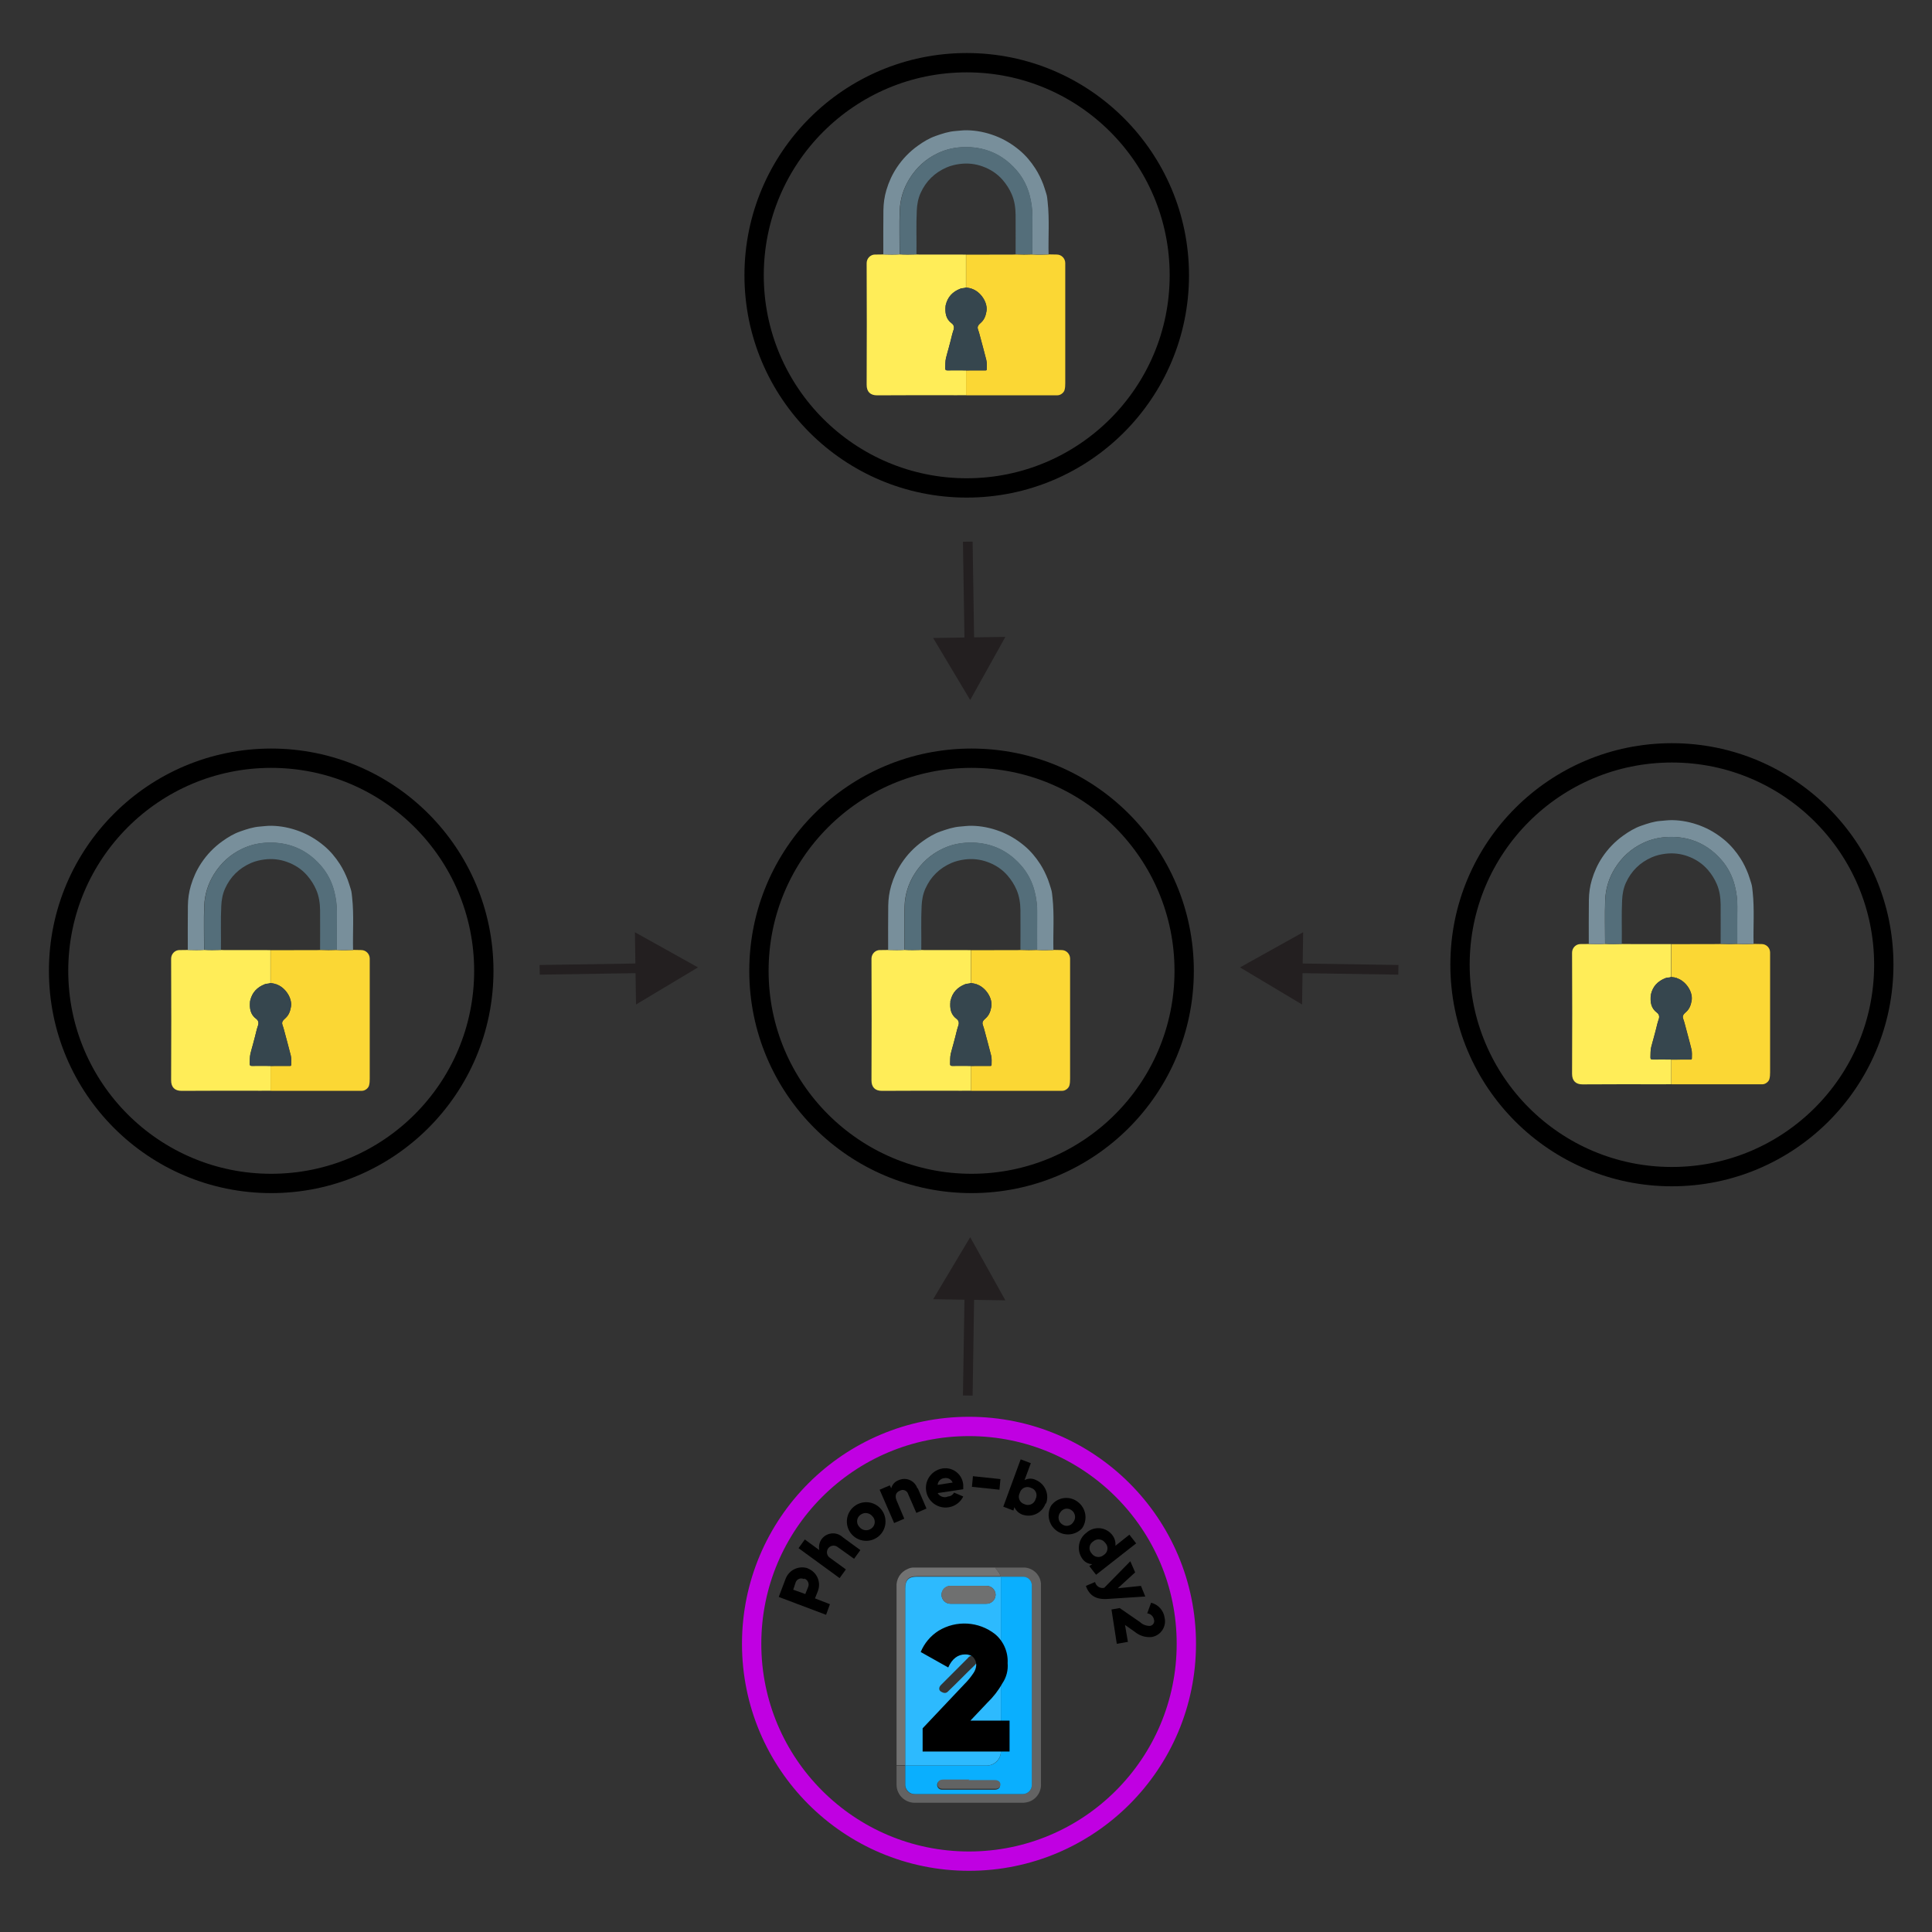 <?xml version="1.0" encoding="UTF-8"?><svg id="Layer_1" xmlns="http://www.w3.org/2000/svg" viewBox="0 0 400 400"><rect x="0" y="0" width="400" height="400" fill="#333333" stroke="none"/><defs><style>.cls-1{stroke:#000;}.cls-1,.cls-2{stroke-width:4px;}.cls-1,.cls-2,.cls-3{stroke-miterlimit:10;}.cls-1,.cls-2,.cls-3,.cls-4{fill:none;}.cls-5{fill:#727272;}.cls-6{fill:#546e7a;}.cls-2{stroke:#c000e2;}.cls-7{fill:#626363;}.cls-8{fill:#93dbfe;}.cls-9{fill:#ffed58;}.cls-3{stroke:#231f20;stroke-width:2px;}.cls-10{fill:#36464e;}.cls-11{fill:#6f7070;}.cls-12{fill:#0aaffe;}.cls-13{fill:#788f9b;}.cls-14{fill:#636363;}.cls-15{fill:#fbd734;}.cls-16{fill:#231f20;}.cls-17{fill:#2dbafe;}</style></defs><line class="cls-4" x1="111.73" y1="200.79" x2="144.51" y2="200.29"/><line class="cls-3" x1="111.73" y1="200.79" x2="133.76" y2="200.45"/><polygon class="cls-16" points="131.68 207.97 144.51 200.29 131.45 193.01 131.68 207.97"/><line class="cls-4" x1="289.52" y1="200.79" x2="256.73" y2="200.29"/><line class="cls-3" x1="289.52" y1="200.79" x2="267.49" y2="200.45"/><polygon class="cls-16" points="269.8 193.01 256.73 200.29 269.58 207.97 269.8 193.01"/><line class="cls-4" x1="200.37" y1="112.15" x2="200.87" y2="144.93"/><line class="cls-3" x1="200.37" y1="112.15" x2="200.71" y2="134.17"/><polygon class="cls-16" points="193.2 132.09 200.87 144.93 208.15 131.86 193.2 132.09"/><line class="cls-4" x1="200.37" y1="288.93" x2="200.87" y2="256.15"/><line class="cls-3" x1="200.37" y1="288.93" x2="200.71" y2="266.91"/><polygon class="cls-16" points="208.15 269.22 200.87 256.15 193.2 268.99 208.15 269.22"/><circle class="cls-2" cx="200.62" cy="340.33" r="45"/><path d="m167.23,324.73c1.87.7,2.82,2.79,2.11,4.66,0,.01,0,.03-.01.04l-.6,1.5,3.1,1.2-.8,2.2-9.8-3.7,1.4-3.7c.69-1.91,2.79-2.89,4.7-2.2h-.1Zm-.8,2.2c-.6-.3-1.34-.06-1.64.55-.02.05-.05.1-.06.15l-.5,1.5,2.5.9.6-1.5c.26-.67-.08-1.42-.75-1.68-.02,0-.04-.01-.05-.02l-.1.1Z"/><path d="m174.43,318.23l3.7,2.7-1.3,1.8-3.5-2.5c-.64-.41-1.49-.24-1.9.4s-.24,1.49.4,1.9l3.3,2.4-1.3,1.8-8.5-6.2,1.3-1.8,3,2.2c-.17-.8.01-1.64.5-2.3.98-1.29,2.83-1.55,4.12-.56.03.02.05.04.08.06l.1.1Z"/><path d="m176.23,317.54c-1.39-1.71-1.14-4.23.58-5.63,1.71-1.39,4.23-1.14,5.63.58,1.39,1.71,1.14,4.23-.58,5.63,0,0-.02.01-.03.02-1.72,1.37-4.21,1.1-5.6-.6Zm4.4-3.6c-.6-.77-1.71-.91-2.48-.31,0,0-.01,0-.02.01-.74.54-.9,1.58-.35,2.32.05.06.1.12.15.18.6.77,1.71.91,2.48.31,0,0,.01,0,.02-.01.74-.54.9-1.58.36-2.32-.05-.07-.1-.13-.16-.19h0Z"/><path d="m190.02,308.13l1.8,4.2-2.1.9-1.7-3.9c-.18-.62-.82-.98-1.44-.81-.09.03-.17.06-.26.11-.8.3-1.1,1-.7,2l1.6,3.8-2.1.9-3-6.9,2.1-.9.3.6c.21-.8.81-1.44,1.6-1.7,1.43-.62,3.09.04,3.71,1.46.03.08.06.16.09.24h.1Z"/><path d="m196.23,309.83c.55-.01,1.04-.32,1.3-.8l1.9.8c-.98,2.02-3.42,2.86-5.44,1.88s-2.86-3.42-1.88-5.44c.58-1.19,1.71-2.03,3.02-2.24,2.03-.33,3.94,1.05,4.26,3.08.02.11.03.21.04.32v.9l-5.3.8c.39.65,1.16.97,1.9.8l.2-.1Zm1-2.9c-.29-.66-.99-1.03-1.7-.9-.75.05-1.35.65-1.4,1.4l3.2-.5h-.1Z"/><path d="m201.43,305.63l5.7.6-.2,2.2-5.7-.6.2-2.1v-.1Z"/><path d="m216.52,311.13c-.6,1.98-2.69,3.11-4.67,2.51,0,0-.02,0-.03,0-.8-.25-1.46-.83-1.8-1.6l-.2.7-2.1-.8,3.6-9.8,2.1.8-1.3,3.5c.75-.4,1.65-.4,2.4,0,1.92.84,2.81,3.07,2,5v-.3Zm-2.1-.8c.41-.79.11-1.76-.68-2.17-.1-.05-.21-.1-.32-.13-.83-.39-1.81-.03-2.19.8-.05.1-.08.2-.11.3-.41.79-.11,1.76.68,2.17.1.05.21.1.32.13.83.39,1.81.03,2.19-.8.05-.1.08-.2.11-.3h0Z"/><path d="m217.62,311.73c1.26-1.73,3.69-2.12,5.42-.86.03.02.05.04.08.06,1.74,1.29,2.14,3.72.9,5.5-1.51,1.61-4.05,1.68-5.65.17-1.34-1.26-1.64-3.27-.75-4.87Zm4.6,3.4c.58-.74.45-1.81-.28-2.39,0,0-.01,0-.02-.01-.67-.57-1.67-.49-2.24.18-.06.07-.11.14-.16.22-.58.74-.45,1.81.28,2.39,0,0,.01,0,.02.01.67.57,1.67.49,2.24-.18.06-.07.11-.14.16-.22Z"/><path d="m235.23,319.54l-8.3,6.5-1.4-1.8.6-.4c-.86-.03-1.64-.48-2.1-1.2-1.17-1.72-.77-4.06.9-5.3,1.5-1.36,3.81-1.25,5.17.25.04.05.09.1.13.15.53.64.79,1.47.7,2.3l2.9-2.3,1.4,1.8Zm-6.7,2.4c.76-.48.99-1.48.51-2.23-.06-.1-.13-.19-.21-.27-.53-.76-1.57-.96-2.34-.43-.06.04-.11.08-.16.13-.76.48-.99,1.48-.51,2.23.06.1.13.19.21.27.53.76,1.58.95,2.34.42.06-.04.11-.08.16-.13h0Z"/><path d="m237.12,330.54l-7.7.5c-2.5.2-3.9-.7-4.6-2.7l1.9-.8c.19.85,1.03,1.39,1.88,1.2,0,0,.01,0,.02,0l5.4-5.5,1,2.3-3.6,3.3,4.8-.5.9,2.2h0Z"/><path d="m231.82,332.93l4.2,2.9c.54.51,1.26.79,2,.8.55-.03.97-.5.95-1.05,0-.08-.02-.17-.05-.25-.13-.7-.7-1.23-1.4-1.3l.8-2.2c1.48.36,2.59,1.59,2.8,3.1.41,1.78-.7,3.55-2.48,3.96-.07.02-.15.03-.22.04-1.27.12-2.53-.28-3.5-1.1l-2-1.4.6,3.5-2.3.4-1.1-7.1,1.7-.3Z"/><path class="cls-14" d="m206.02,324.54h6.1c1.79.11,3.24,1.51,3.4,3.3v41.4c.12,1.69-.9,3.24-2.5,3.8-.36.11-.73.17-1.1.2h-22.6c-2.03-.03-3.67-1.67-3.7-3.7v-4h1.8v4c-.06,1,.71,1.85,1.71,1.91.1,0,.2,0,.29,0h22.2c1.04.06,1.94-.73,2-1.77,0-.08,0-.15,0-.23v-41c.07-1.03-.7-1.92-1.74-2-.05,0-.11,0-.16,0h-4.6c0-.81-.7-1.31-1.1-1.9Z"/><path class="cls-5" d="m206.02,324.54c.4.6,1,1.1,1.1,1.8h-17.3c-1.7,0-2.4.7-2.4,2.4v36.7h-1.8v-36.9c-.11-1.6.81-3.09,2.3-3.7.4-.2.85-.31,1.3-.3h16.8,0Z"/><path class="cls-17" d="m187.43,365.54v-36.7c0-1.7.7-2.4,2.4-2.4h17.4v36c.06,1.66-1.24,3.04-2.9,3.1-.03,0-.07,0-.1,0h-16.8Zm13.1-33.5h3.6c1.05.05,1.94-.75,2-1.8.02-1.03-.8-1.89-1.84-1.9-.05,0-.11,0-.16,0h-7.2c-1.05-.05-1.94.75-2,1.8-.02,1.03.8,1.89,1.84,1.9.05,0,.11,0,.16,0h3.6Zm-4.2,22.9c.23-.04.43-.14.6-.3l9.2-9.2c.24-.19.36-.5.3-.8-.1-.3-.2-.6-.6-.7-.39-.11-.81,0-1.1.3l-9.1,9.1-.2.2c-.2.27-.2.63,0,.9.19.31.53.5.9.5h0Zm5.7-11.1c-.04-.38-.26-.72-.6-.9-.5-.2-.8,0-1.1.4l-5.5,5.5c-.5.5-.5,1.1,0,1.4s1,.4,1.4,0c1.9-1.8,3.7-3.7,5.6-5.5.19-.2.33-.44.4-.7h0l-.2-.2Z"/><path class="cls-12" d="m187.52,365.54h16.7c1.61.05,2.95-1.21,3-2.81,0-.1,0-.19,0-.29v-36h4.5c1-.06,1.85.71,1.91,1.71,0,.1,0,.2,0,.29v41c.06,1.04-.73,1.94-1.77,2-.08,0-.15,0-.23,0h-22.2c-1.06.04-1.95-.78-2-1.84,0-.02,0-.04,0-.06v-4h.1Zm13.1,3.1h-5.4c-.7,0-1.2.3-1.2.9,0,.55.44,1,.99,1.01.04,0,.07,0,.11,0h10.8c.7,0,1.2-.4,1.1-.9-.08-.58-.62-.98-1.2-.9,0,0,0,0,0,0h-5.4l.2-.1Z"/><path class="cls-11" d="m200.52,332.03h-3.6c-1.03.07-1.92-.7-2-1.74,0-.05,0-.11,0-.16-.01-.99.78-1.8,1.77-1.81.08,0,.16,0,.23.01h7.2c1.03-.07,1.92.7,2,1.74,0,.05,0,.11,0,.16-.02,1.02-.86,1.82-1.87,1.81-.04,0-.08,0-.13,0h-3.6Z"/><path class="cls-8" d="m196.32,354.93c-.37,0-.71-.19-.9-.5-.14-.28-.14-.62,0-.9l.2-.2,9.1-9.1c.29-.29.71-.41,1.1-.3.4.1.5.4.6.7.11.3-.02.64-.3.8l-9.2,9.2c-.15.18-.37.29-.6.3Z"/><path class="cls-7" d="m200.52,368.54h5.4c.7,0,1.2.3,1.2.9s-.4.9-1.1.9h-10.8c-.7,0-1.2-.4-1.1-1s.4-.9,1.2-.9h5.4l-.2.1Z"/><path d="m191.02,362.63v-4.8l8.6-9.1c.71-.7,1.34-1.47,1.9-2.3.36-.5.57-1.09.6-1.7,0-.59-.21-1.16-.6-1.6-.46-.42-1.08-.63-1.7-.6-1.5,0-2.7.9-3.5,2.7l-5.7-3.2c.75-1.81,2.04-3.35,3.7-4.4,3.66-2.23,8.33-1.95,11.7.7,1.76,1.48,2.72,3.7,2.6,6,.13,1.49-.26,2.97-1.1,4.2-.83,1.48-1.88,2.83-3.1,4l-3.5,3.7h8.1v6.4h-18Z"/><path class="cls-15" d="m363.06,195.43c.56,0,1.12.02,1.68.03.95,0,1.73.77,1.74,1.73.01.87,0,1.75,0,2.62,0,7.4,0,14.8,0,22.2,0,.48-.02.97-.16,1.44-.17.55-.85,1.04-1.42,1.04-6.27,0-12.53,0-18.8,0-.03,0-.06,0-.09-.01,0-1.7,0-3.41,0-5.11,1.31,0,2.61,0,3.92-.01.17,0,.36.04.36-.23.01-.64.06-1.3-.09-1.92-.4-1.67-.89-3.32-1.31-4.98-.12-.45-.24-.89-.4-1.33-.25-.68.22-1.04.63-1.41.67-.62.96-1.39,1.12-2.29.34-1.86-1.23-4.1-3.01-4.67-.06-.1-.14-.14-.25-.09-.09-.02-.18-.04-.27-.06-.04-.06-.09-.07-.16-.04-.17-.02-.35-.05-.52-.07,0-2.26,0-4.53,0-6.79,3.21,0,6.42-.01,9.64-.02.2,0,.4-.02.6-.02,1.15.04,2.3.05,3.45,0,1.13.06,2.25.05,3.38,0Z"/><path class="cls-9" d="m346,219.37c0,1.7,0,3.41,0,5.11-.65,0-1.29.01-1.94.01-5.47,0-10.93-.03-16.4.02-1.44.01-2.18-.77-2.18-2.18.05-8.36.03-16.73,0-25.09,0-1,.81-1.8,1.76-1.78.56.01,1.12-.01,1.68-.02,1.13.03,2.25.06,3.38-.01,1.15.07,2.29.04,3.44.01.19,0,.37.02.56.02,3.23,0,6.45,0,9.68.01,0,2.26,0,4.53,0,6.79-.36.17-.77.09-1.15.23-1.6.62-2.65,1.7-3.03,3.39-.07.04-.12.08-.03.15-.13,1.4.02,2.69,1.28,3.62.4.29.55.73.39,1.28-.1.33-.23.66-.31,1.01-.22.94-.47,1.87-.72,2.8-.18.69-.39,1.37-.56,2.06-.16.68-.12,1.39-.15,2.08-.01.35.08.47.45.46,1.28-.02,2.55,0,3.83,0Z"/><path class="cls-13" d="m332.32,195.42c-1.13.07-2.25.04-3.38.01,0-3.04-.02-6.08.02-9.12.02-1.41.21-2.8.62-4.17.49-1.64,1.19-3.19,2.13-4.61,1.18-1.78,2.64-3.3,4.39-4.55,1.15-.82,2.35-1.55,3.67-2.01,1.31-.46,2.64-.91,4.06-1.01.79-.06,1.58-.17,2.39-.16,1.99.03,3.91.43,5.76,1.13,1.86.7,3.53,1.71,5.06,2.98,1.31,1.1,2.39,2.39,3.31,3.82.65,1.01,1.16,2.09,1.6,3.22.24.62.4,1.26.62,1.89.19.57.23,1.19.3,1.8.39,3.58.1,7.18.19,10.77-1.13.04-2.25.06-3.38,0,0-2.57-.02-5.14.01-7.7.02-1.48-.17-2.92-.53-4.35-.51-2-1.44-3.81-2.79-5.35-1.66-1.89-3.66-3.32-6.09-4.09-1.72-.55-3.47-.72-5.28-.61-1.67.1-3.25.49-4.75,1.19-2.49,1.16-4.45,2.93-5.9,5.27-1.25,2.01-1.93,4.23-2.02,6.57-.11,3.02-.02,6.05-.02,9.08Z"/><path class="cls-6" d="m356.24,195.43c0-2.72.02-5.45,0-8.17-.02-1.45-.22-2.88-.8-4.23-.46-1.07-1.07-2.04-1.84-2.93-1.14-1.32-2.56-2.24-4.16-2.82-1.48-.54-3.04-.72-4.64-.52-.98.12-1.92.35-2.8.73-2.45,1.07-4.25,2.82-5.37,5.27-.52,1.15-.73,2.35-.79,3.6-.15,3.02-.02,6.04-.07,9.07-1.15.02-2.3.05-3.44-.02,0-3.03-.09-6.06.02-9.08.09-2.34.77-4.55,2.02-6.57,1.45-2.33,3.41-4.11,5.9-5.27,1.5-.7,3.07-1.09,4.75-1.19,1.81-.11,3.56.07,5.28.61,2.43.77,4.43,2.19,6.09,4.09,1.35,1.55,2.28,3.35,2.79,5.35.36,1.43.55,2.87.53,4.35-.03,2.57-.01,5.14-.01,7.7-1.15.06-2.3.04-3.45,0Z"/><path class="cls-10" d="m346,219.37c-1.28,0-2.55-.02-3.83,0-.37,0-.46-.11-.45-.46.03-.7-.02-1.4.15-2.08.17-.69.38-1.37.56-2.06.25-.93.5-1.87.72-2.8.08-.34.21-.67.31-1.01.16-.55,0-.99-.39-1.28-1.26-.93-1.41-2.22-1.28-3.62.07-.04.07-.09.03-.15.38-1.69,1.44-2.77,3.03-3.39.38-.15.79-.06,1.15-.23.17.02.35.05.52.07.03.09.08.14.16.04.09.02.18.04.27.06.05.12.15.09.25.09,1.78.57,3.34,2.81,3.01,4.67-.16.89-.44,1.67-1.12,2.29-.41.38-.88.73-.63,1.41.16.43.29.88.4,1.33.43,1.66.91,3.31,1.31,4.98.15.62.1,1.28.09,1.92,0,.28-.19.23-.36.23-1.31,0-2.61,0-3.92.01Z"/><path class="cls-6" d="m347.2,202.53c-.1,0-.2.03-.25-.09.11-.05.19,0,.25.09Z"/><path class="cls-6" d="m346.68,202.37c-.08.1-.12.05-.16-.04.06-.04.12-.02.16.04Z"/><path class="cls-13" d="m341.82,205.89c.04.06.04.12-.03.15-.09-.07-.03-.12.03-.15Z"/><circle class="cls-1" cx="346.15" cy="199.74" r="43.87"/><path class="cls-15" d="m218.12,196.67c.56,0,1.12.02,1.68.03.95,0,1.73.78,1.75,1.74.01.88,0,1.76,0,2.63,0,7.43,0,14.85,0,22.28,0,.48-.02.98-.16,1.44-.17.55-.85,1.05-1.43,1.05-6.29,0-12.58,0-18.86,0-.03,0-.06,0-.09-.01,0-1.71,0-3.42,0-5.13,1.31,0,2.62,0,3.93-.01.17,0,.36.04.36-.23.01-.65.06-1.31-.09-1.93-.41-1.67-.89-3.33-1.32-4.99-.12-.45-.24-.9-.4-1.33-.25-.68.22-1.04.63-1.42.68-.62.96-1.4,1.12-2.3.34-1.87-1.24-4.12-3.02-4.69-.06-.1-.14-.15-.25-.09-.09-.02-.18-.04-.27-.06-.04-.06-.09-.07-.16-.04-.17-.02-.35-.05-.52-.07,0-2.27,0-4.54,0-6.81,3.22,0,6.45-.01,9.67-.02.2,0,.4-.02.6-.02,1.15.04,2.31.05,3.46,0,1.13.06,2.26.05,3.39,0Z"/><path class="cls-9" d="m201,220.69c0,1.71,0,3.42,0,5.13-.65,0-1.29.01-1.94.01-5.48,0-10.97-.03-16.45.02-1.44.01-2.19-.77-2.18-2.19.05-8.39.03-16.78,0-25.17,0-1.01.81-1.81,1.77-1.79.56.01,1.12-.01,1.68-.02,1.13.03,2.26.06,3.39-.01,1.15.07,2.3.04,3.45.01.19,0,.37.02.56.02,3.24,0,6.48,0,9.71.01,0,2.27,0,4.54,0,6.81-.36.17-.77.09-1.15.24-1.6.62-2.66,1.7-3.04,3.41-.07.04-.12.08-.03.15-.13,1.41.02,2.7,1.28,3.63.4.29.55.74.39,1.29-.1.34-.23.67-.31,1.01-.22.94-.47,1.88-.72,2.81-.18.69-.4,1.37-.56,2.07-.16.69-.12,1.39-.15,2.09-.01.35.08.47.45.46,1.28-.02,2.56,0,3.84,0Z"/><path class="cls-13" d="m187.27,196.66c-1.13.07-2.26.04-3.39.01,0-3.05-.02-6.1.02-9.15.02-1.41.21-2.81.62-4.18.49-1.65,1.19-3.2,2.14-4.63,1.18-1.79,2.65-3.31,4.4-4.56,1.15-.82,2.36-1.55,3.68-2.01,1.32-.46,2.65-.91,4.07-1.01.8-.06,1.59-.18,2.39-.16,1.99.03,3.92.43,5.78,1.13,1.87.7,3.55,1.72,5.08,2.99,1.32,1.1,2.4,2.4,3.32,3.83.65,1.02,1.17,2.1,1.61,3.23.24.62.41,1.27.62,1.9.2.57.23,1.2.3,1.81.39,3.6.1,7.21.19,10.81-1.13.04-2.26.06-3.39,0,0-2.58-.02-5.15.01-7.73.02-1.48-.17-2.93-.53-4.36-.51-2.01-1.44-3.82-2.8-5.37-1.66-1.9-3.68-3.33-6.11-4.1-1.73-.55-3.48-.72-5.3-.61-1.68.1-3.26.5-4.76,1.2-2.5,1.16-4.46,2.94-5.92,5.29-1.26,2.02-1.94,4.24-2.03,6.59-.11,3.03-.02,6.07-.02,9.11Z"/><path class="cls-6" d="m211.27,196.67c0-2.73.02-5.47,0-8.2-.02-1.45-.22-2.89-.8-4.24-.46-1.07-1.08-2.04-1.85-2.94-1.14-1.33-2.57-2.25-4.18-2.83-1.49-.54-3.05-.72-4.65-.52-.98.12-1.93.35-2.81.73-2.46,1.07-4.27,2.83-5.38,5.29-.52,1.15-.73,2.36-.79,3.61-.15,3.03-.02,6.07-.07,9.1-1.15.02-2.3.05-3.45-.02,0-3.04-.09-6.08.02-9.11.09-2.34.77-4.57,2.03-6.59,1.46-2.34,3.42-4.12,5.92-5.29,1.5-.7,3.08-1.1,4.76-1.2,1.82-.11,3.57.07,5.3.61,2.44.77,4.45,2.2,6.11,4.1,1.36,1.55,2.29,3.36,2.8,5.37.36,1.43.55,2.88.53,4.36-.03,2.58-.01,5.15-.01,7.73-1.15.06-2.31.04-3.46,0Z"/><path class="cls-10" d="m201,220.69c-1.28,0-2.56-.02-3.84,0-.37,0-.46-.11-.45-.46.03-.7-.02-1.41.15-2.09.17-.69.38-1.38.56-2.07.25-.94.5-1.87.72-2.81.08-.34.21-.68.31-1.01.16-.55,0-.99-.39-1.29-1.26-.93-1.41-2.23-1.28-3.63.07-.04.07-.09.03-.15.38-1.7,1.44-2.78,3.04-3.41.38-.15.79-.06,1.15-.24.17.02.35.05.52.07.03.09.08.14.16.04.09.02.18.04.27.06.05.12.15.1.25.09,1.78.57,3.36,2.82,3.02,4.69-.16.9-.45,1.67-1.12,2.3-.41.38-.88.73-.63,1.42.16.43.29.88.4,1.33.43,1.67.91,3.32,1.32,4.99.15.62.1,1.28.09,1.93,0,.28-.19.23-.36.23-1.31,0-2.62,0-3.93.01Z"/><path class="cls-6" d="m202.2,203.79c-.1,0-.2.03-.25-.09.11-.05.19,0,.25.09Z"/><path class="cls-6" d="m201.68,203.64c-.08.1-.12.05-.16-.04.06-.04.12-.02.16.04Z"/><path class="cls-13" d="m196.81,207.17c.04.06.04.12-.03.15-.09-.07-.03-.12.03-.15Z"/><circle class="cls-1" cx="201.15" cy="201" r="44.02"/><path class="cls-15" d="m217.12,52.67c.56,0,1.12.02,1.68.03.95,0,1.73.78,1.75,1.74.01.88,0,1.76,0,2.63,0,7.43,0,14.85,0,22.28,0,.48-.02.98-.16,1.44-.17.55-.85,1.05-1.43,1.05-6.29,0-12.58,0-18.86,0-.03,0-.06,0-.09-.01,0-1.71,0-3.42,0-5.13,1.31,0,2.62,0,3.93-.01.17,0,.36.04.36-.23.01-.65.06-1.31-.09-1.93-.41-1.67-.89-3.33-1.32-4.99-.12-.45-.24-.9-.4-1.33-.25-.68.22-1.04.63-1.42.68-.62.96-1.4,1.12-2.3.34-1.87-1.24-4.12-3.02-4.69-.06-.1-.14-.15-.25-.09-.09-.02-.18-.04-.27-.06-.04-.06-.09-.07-.16-.04-.17-.02-.35-.05-.52-.07,0-2.27,0-4.54,0-6.81,3.22,0,6.45-.01,9.67-.02.2,0,.4-.02.6-.02,1.15.04,2.31.05,3.46,0,1.13.06,2.26.05,3.39,0Z"/><path class="cls-9" d="m200,76.69c0,1.71,0,3.42,0,5.13-.65,0-1.29.01-1.94.01-5.48,0-10.97-.03-16.45.02-1.44.01-2.19-.77-2.18-2.19.05-8.39.03-16.78,0-25.17,0-1.01.81-1.81,1.77-1.79.56.01,1.12-.01,1.68-.02,1.13.03,2.26.06,3.39-.01,1.15.07,2.3.04,3.45.01.19,0,.37.02.56.02,3.24,0,6.48,0,9.71.01,0,2.27,0,4.54,0,6.81-.36.17-.77.09-1.15.24-1.6.62-2.66,1.7-3.04,3.41-.07.04-.12.08-.03.15-.13,1.41.02,2.7,1.28,3.63.4.29.55.74.39,1.29-.1.34-.23.67-.31,1.01-.22.94-.47,1.88-.72,2.81-.18.69-.4,1.37-.56,2.07-.16.69-.12,1.39-.15,2.09-.01.35.08.47.45.46,1.28-.02,2.56,0,3.84,0Z"/><path class="cls-13" d="m186.27,52.66c-1.13.07-2.26.04-3.39.01,0-3.05-.02-6.1.02-9.15.02-1.41.21-2.81.62-4.18.49-1.65,1.19-3.2,2.14-4.63,1.18-1.79,2.65-3.31,4.4-4.56,1.15-.82,2.36-1.55,3.68-2.01,1.32-.46,2.65-.91,4.07-1.01.8-.06,1.59-.18,2.39-.16,1.99.03,3.92.43,5.78,1.13,1.87.7,3.55,1.72,5.08,2.99,1.32,1.1,2.4,2.4,3.32,3.83.65,1.02,1.17,2.1,1.61,3.23.24.62.41,1.27.62,1.9.2.57.23,1.2.3,1.81.39,3.6.1,7.21.19,10.81-1.13.04-2.26.06-3.39,0,0-2.58-.02-5.15.01-7.73.02-1.48-.17-2.93-.53-4.36-.51-2.01-1.44-3.82-2.8-5.37-1.66-1.9-3.68-3.33-6.11-4.1-1.73-.55-3.48-.72-5.3-.61-1.68.1-3.26.5-4.76,1.2-2.5,1.16-4.46,2.94-5.92,5.29-1.26,2.02-1.94,4.24-2.03,6.59-.11,3.03-.02,6.07-.02,9.11Z"/><path class="cls-6" d="m210.27,52.67c0-2.73.02-5.47,0-8.2-.02-1.45-.22-2.89-.8-4.24-.46-1.07-1.08-2.04-1.85-2.94-1.14-1.33-2.57-2.25-4.18-2.83-1.49-.54-3.05-.72-4.65-.52-.98.12-1.93.35-2.81.73-2.46,1.07-4.27,2.83-5.38,5.29-.52,1.15-.73,2.36-.79,3.61-.15,3.03-.02,6.07-.07,9.1-1.15.02-2.3.05-3.45-.02,0-3.04-.09-6.08.02-9.11.09-2.34.77-4.57,2.03-6.59,1.46-2.34,3.42-4.12,5.92-5.29,1.5-.7,3.08-1.1,4.76-1.2,1.82-.11,3.57.07,5.3.61,2.44.77,4.45,2.2,6.11,4.1,1.36,1.55,2.29,3.36,2.8,5.37.36,1.43.55,2.88.53,4.36-.03,2.58-.01,5.15-.01,7.73-1.15.06-2.31.04-3.46,0Z"/><path class="cls-10" d="m200,76.69c-1.28,0-2.56-.02-3.84,0-.37,0-.46-.11-.45-.46.03-.7-.02-1.41.15-2.09.17-.69.38-1.38.56-2.07.25-.94.5-1.87.72-2.81.08-.34.21-.68.31-1.01.16-.55,0-.99-.39-1.29-1.26-.93-1.41-2.23-1.28-3.63.07-.04.07-.09.03-.15.38-1.7,1.44-2.78,3.04-3.41.38-.15.79-.06,1.15-.24.17.02.35.05.52.07.03.09.08.14.16.04.09.02.18.04.27.06.05.12.15.1.25.09,1.78.57,3.36,2.82,3.02,4.69-.16.9-.45,1.67-1.12,2.3-.41.38-.88.73-.63,1.42.16.43.29.88.4,1.33.43,1.67.91,3.32,1.32,4.99.15.62.1,1.28.09,1.93,0,.28-.19.23-.36.23-1.31,0-2.62,0-3.93.01Z"/><path class="cls-6" d="m201.2,59.79c-.1,0-.2.03-.25-.09.11-.05.19,0,.25.09Z"/><path class="cls-6" d="m200.68,59.64c-.08.1-.12.05-.16-.04.06-.04.12-.02.16.04Z"/><path class="cls-13" d="m195.81,63.17c.04.06.04.12-.03.15-.09-.07-.03-.12.03-.15Z"/><circle class="cls-1" cx="200.15" cy="57" r="44.02"/><path class="cls-15" d="m73.12,196.67c.56,0,1.12.02,1.68.03.95,0,1.73.78,1.75,1.74.01.88,0,1.76,0,2.63,0,7.43,0,14.85,0,22.28,0,.48-.02.98-.16,1.44-.17.55-.85,1.05-1.43,1.05-6.29,0-12.58,0-18.86,0-.03,0-.06,0-.09-.01,0-1.71,0-3.42,0-5.13,1.31,0,2.62,0,3.93-.01.17,0,.36.04.36-.23.01-.65.06-1.31-.09-1.93-.41-1.67-.89-3.33-1.32-4.99-.12-.45-.24-.9-.4-1.33-.25-.68.22-1.04.63-1.42.68-.62.96-1.4,1.12-2.3.34-1.87-1.24-4.12-3.02-4.69-.06-.1-.14-.15-.25-.09-.09-.02-.18-.04-.27-.06-.04-.06-.09-.07-.16-.04-.17-.02-.35-.05-.52-.07,0-2.27,0-4.54,0-6.81,3.22,0,6.45-.01,9.67-.02.2,0,.4-.02.6-.02,1.15.04,2.31.05,3.46,0,1.13.06,2.26.05,3.39,0Z"/><path class="cls-9" d="m56,220.69c0,1.71,0,3.42,0,5.13-.65,0-1.29.01-1.94.01-5.48,0-10.97-.03-16.45.02-1.44.01-2.19-.77-2.18-2.19.05-8.39.03-16.78,0-25.17,0-1.01.81-1.81,1.77-1.79.56.01,1.12-.01,1.68-.02,1.13.03,2.26.06,3.39-.01,1.15.07,2.3.04,3.45.01.19,0,.37.02.56.02,3.24,0,6.48,0,9.71.01,0,2.27,0,4.54,0,6.81-.36.17-.77.09-1.15.24-1.6.62-2.66,1.7-3.04,3.41-.07.04-.12.08-.03.15-.13,1.41.02,2.7,1.28,3.63.4.29.55.74.39,1.29-.1.34-.23.67-.31,1.01-.22.94-.47,1.88-.72,2.81-.18.69-.4,1.37-.56,2.07-.16.69-.12,1.39-.15,2.09-.01.35.08.47.45.46,1.28-.02,2.56,0,3.84,0Z"/><path class="cls-13" d="m42.27,196.66c-1.13.07-2.26.04-3.39.01,0-3.05-.02-6.1.02-9.15.02-1.41.21-2.81.62-4.18.49-1.65,1.19-3.2,2.14-4.63,1.18-1.79,2.65-3.31,4.4-4.56,1.15-.82,2.36-1.55,3.68-2.01,1.32-.46,2.65-.91,4.07-1.01.8-.06,1.59-.18,2.39-.16,1.99.03,3.92.43,5.78,1.13,1.87.7,3.55,1.72,5.08,2.99,1.32,1.1,2.4,2.4,3.32,3.83.65,1.02,1.17,2.1,1.61,3.23.24.62.41,1.27.62,1.9.2.57.23,1.2.3,1.81.39,3.6.1,7.21.19,10.81-1.13.04-2.26.06-3.39,0,0-2.58-.02-5.15.01-7.73.02-1.48-.17-2.93-.53-4.36-.51-2.01-1.44-3.82-2.8-5.37-1.66-1.9-3.68-3.33-6.11-4.1-1.73-.55-3.48-.72-5.3-.61-1.68.1-3.26.5-4.76,1.2-2.5,1.16-4.46,2.94-5.92,5.29-1.26,2.02-1.94,4.24-2.03,6.59-.11,3.03-.02,6.07-.02,9.11Z"/><path class="cls-6" d="m66.27,196.67c0-2.73.02-5.47,0-8.2-.02-1.45-.22-2.89-.8-4.24-.46-1.07-1.08-2.04-1.85-2.94-1.14-1.33-2.57-2.25-4.18-2.83-1.49-.54-3.05-.72-4.65-.52-.98.12-1.93.35-2.81.73-2.46,1.07-4.27,2.83-5.38,5.29-.52,1.15-.73,2.36-.79,3.61-.15,3.03-.02,6.07-.07,9.1-1.15.02-2.3.05-3.45-.02,0-3.04-.09-6.08.02-9.11.09-2.34.77-4.57,2.03-6.59,1.46-2.34,3.42-4.12,5.92-5.29,1.5-.7,3.08-1.1,4.76-1.2,1.82-.11,3.57.07,5.3.61,2.44.77,4.45,2.2,6.11,4.1,1.36,1.55,2.29,3.36,2.8,5.37.36,1.43.55,2.88.53,4.36-.03,2.58-.01,5.15-.01,7.73-1.15.06-2.31.04-3.46,0Z"/><path class="cls-10" d="m56,220.69c-1.28,0-2.56-.02-3.84,0-.37,0-.46-.11-.45-.46.03-.7-.02-1.41.15-2.09.17-.69.38-1.38.56-2.07.25-.94.5-1.87.72-2.81.08-.34.21-.68.31-1.01.16-.55,0-.99-.39-1.29-1.26-.93-1.41-2.23-1.28-3.63.07-.04.07-.09.03-.15.38-1.7,1.44-2.78,3.04-3.41.38-.15.79-.06,1.15-.24.17.02.35.05.52.07.03.09.08.14.16.04.09.02.18.04.27.06.05.12.15.1.25.09,1.78.57,3.36,2.82,3.02,4.69-.16.9-.45,1.67-1.12,2.3-.41.38-.88.73-.63,1.42.16.43.29.88.4,1.33.43,1.67.91,3.32,1.32,4.99.15.62.1,1.28.09,1.93,0,.28-.19.23-.36.23-1.31,0-2.62,0-3.93.01Z"/><path class="cls-6" d="m57.2,203.79c-.1,0-.2.03-.25-.09.11-.05.19,0,.25.09Z"/><path class="cls-6" d="m56.68,203.64c-.08.1-.12.05-.16-.04.06-.04.12-.02.16.04Z"/><path class="cls-13" d="m51.81,207.17c.04.06.04.12-.03.15-.09-.07-.03-.12.03-.15Z"/><circle class="cls-1" cx="56.15" cy="201" r="44.02"/></svg>
